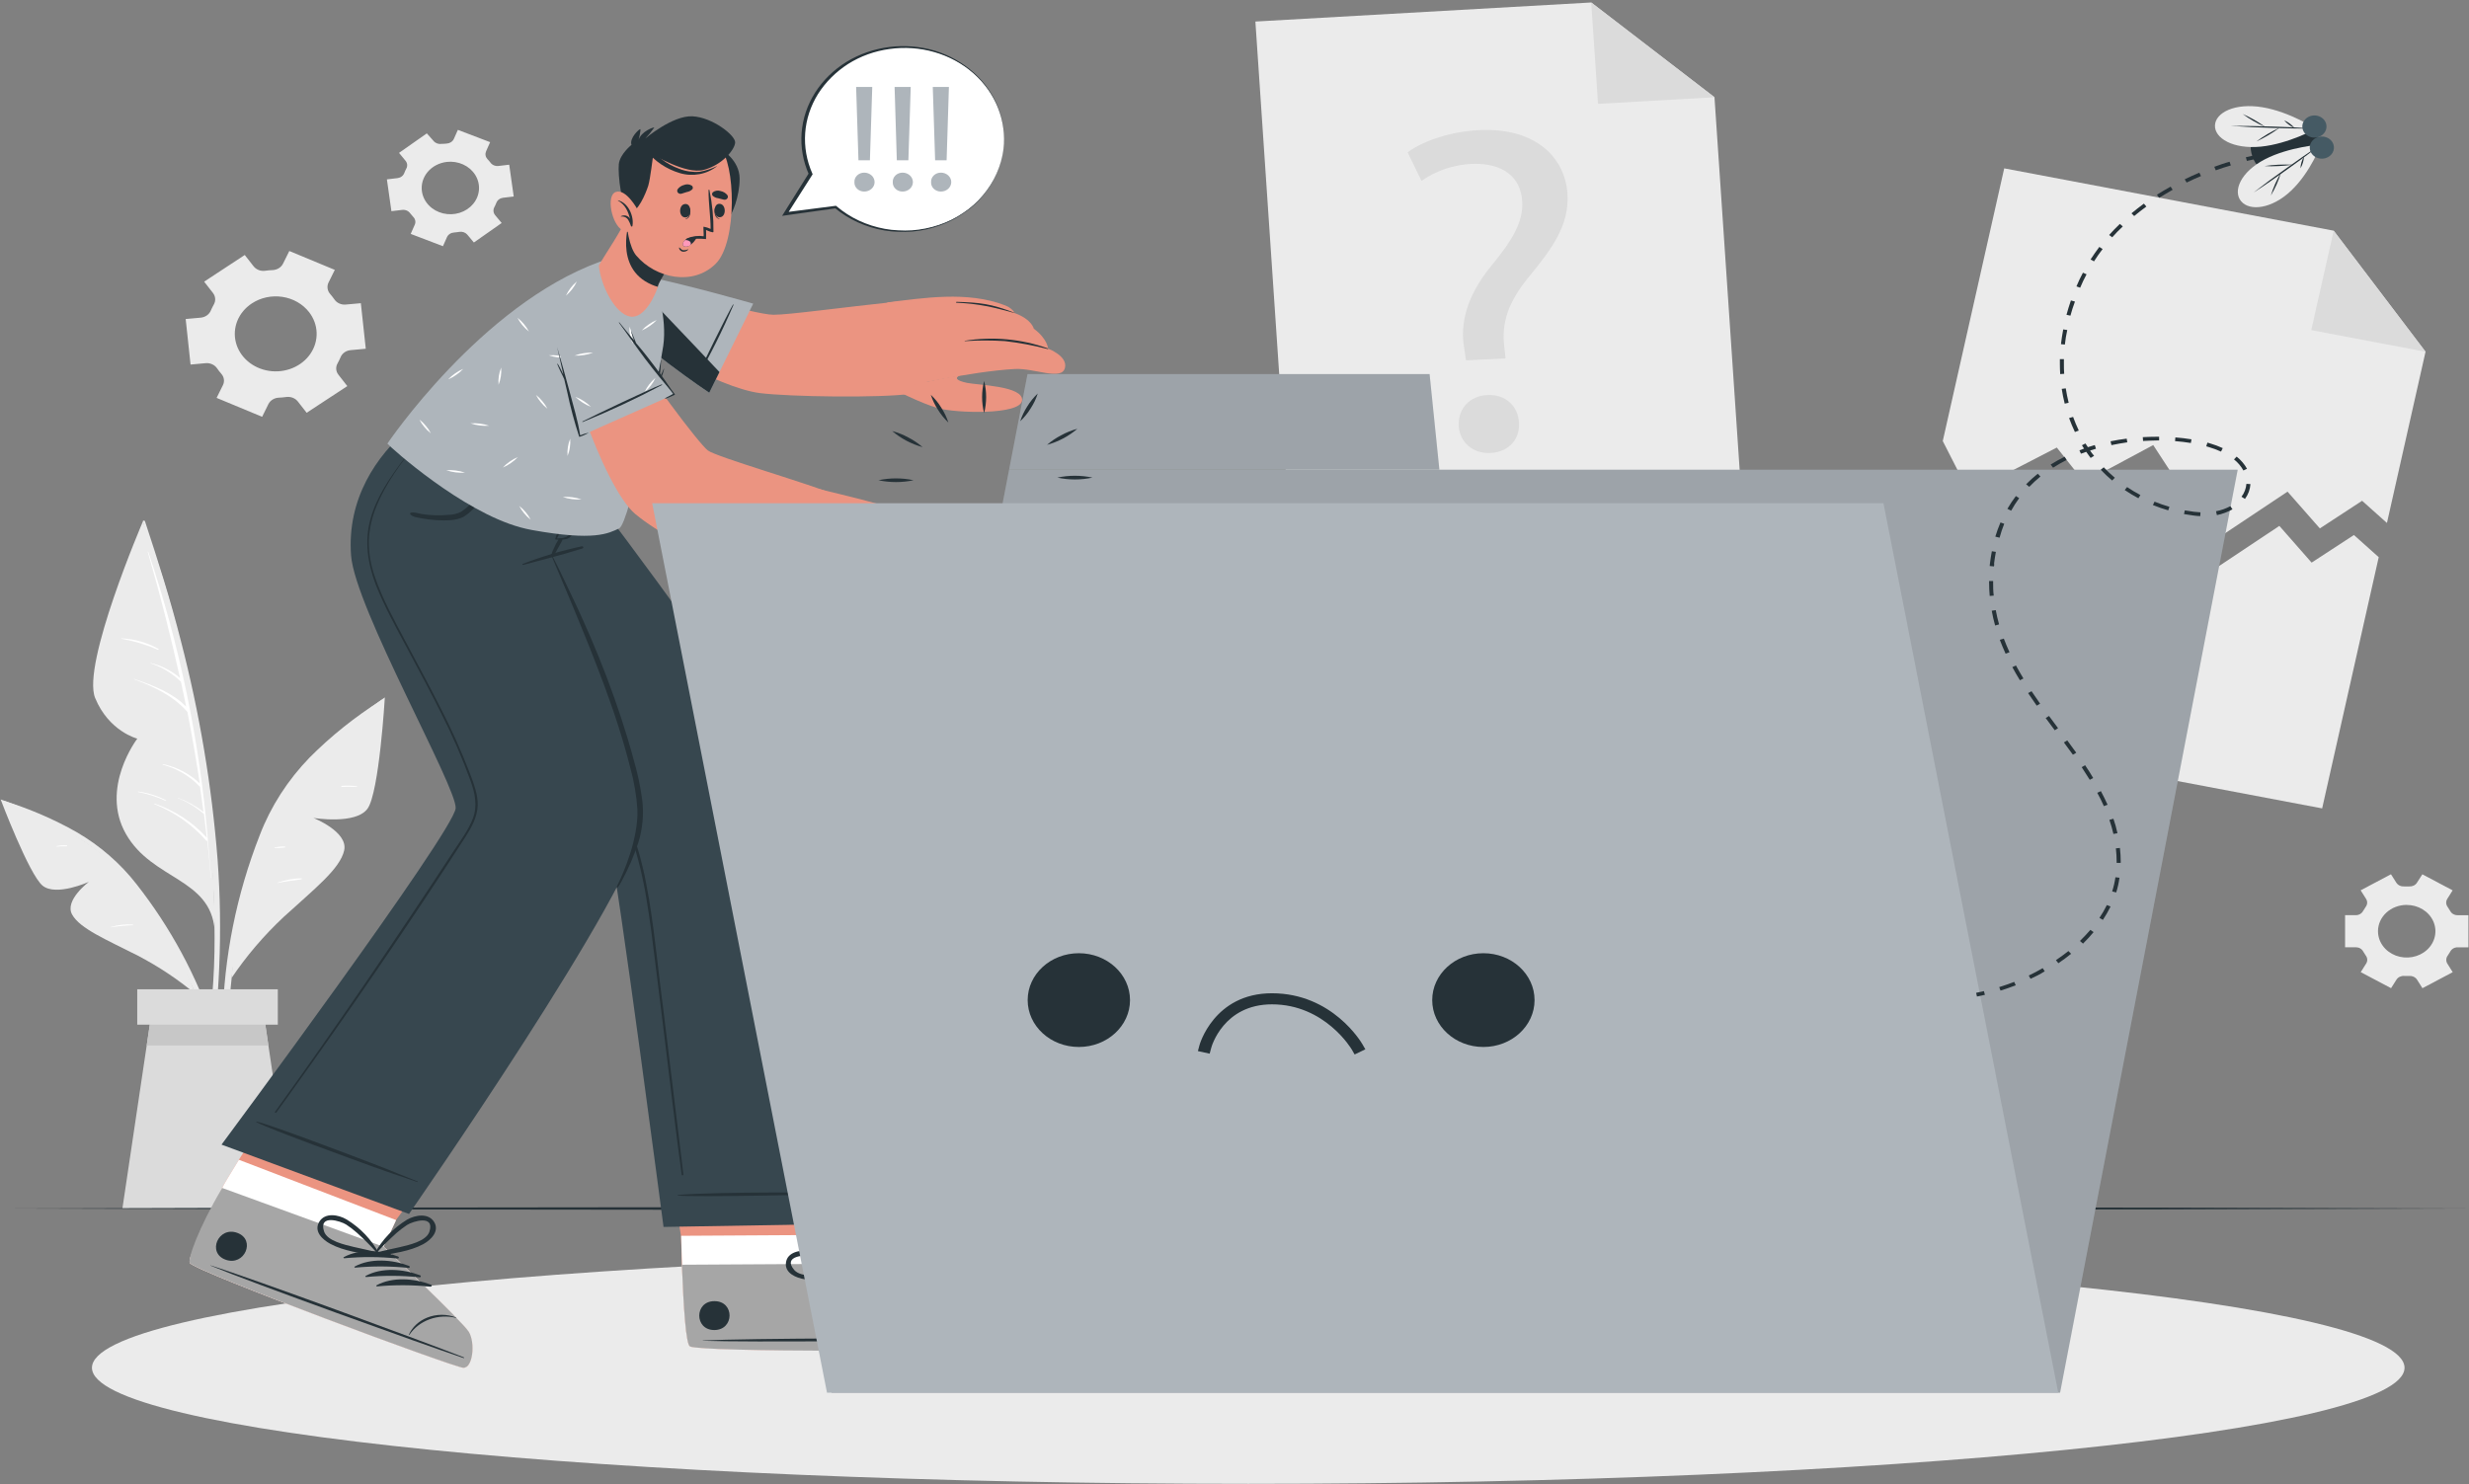 <svg width="449" height="270" viewBox="0 0 449 270" fill="none" xmlns="http://www.w3.org/2000/svg">
<rect x="0" y="0" width="449" height="270" fill="#808080" stroke="none"/>
<path d="M441.096 63.982L434.078 95.129L429.561 91.09L421.876 96.117L416.002 89.43L402.831 98.207L391.574 80.956L379.02 87.697L374.04 81.407L358.098 89.639L353.302 80.224L364.478 30.623L424.391 41.96L441.096 63.982Z" fill="#EBEBEB"/>
<path d="M424.391 41.96L441.097 63.982L420.314 60.05L424.391 41.96Z" fill="#DBDBDB"/>
<path d="M432.582 101.351L422.294 147.047L341.59 131.78L351.806 86.453L356.602 95.861L372.552 87.629L377.524 93.919L390.086 87.186L401.335 104.436L414.513 95.659L420.38 102.339L428.072 97.319L432.582 101.351Z" fill="#EBEBEB"/>
<path d="M317.075 95.996L234.832 100.659L228.298 3.918L289.37 0.451L311.788 17.688L317.075 95.996Z" fill="#EBEBEB"/>
<path d="M289.37 0.451L311.788 17.688L290.609 18.89L289.37 0.451Z" fill="#DBDBDB"/>
<path d="M266.6 65.547L266.277 63.363C265.448 58.841 266.798 53.781 271.088 48.492C274.96 43.788 277.057 40.428 276.822 36.611C276.558 32.31 273.442 29.595 267.641 29.811C264.326 29.968 261.142 31.046 258.511 32.902L255.981 27.707C258.914 25.523 264.048 23.91 268.924 23.675C279.506 23.137 284.654 28.876 285.058 35.281C285.41 41.013 282.168 45.32 278.047 50.353C274.263 54.943 273.024 58.727 273.559 63.007L273.786 65.198L266.6 65.547ZM265.294 77.449C265.104 74.331 267.267 72.019 270.486 71.858C273.706 71.696 276.052 73.766 276.243 76.891C276.419 79.841 274.446 82.22 271.044 82.394C267.795 82.562 265.448 80.399 265.265 77.449H265.294Z" fill="#DBDBDB"/>
<path d="M60.885 49.09L52.613 45.656L51.462 47.975C51.292 48.306 51.027 48.589 50.695 48.792C50.363 48.996 49.976 49.113 49.577 49.13C49.123 49.144 48.669 49.185 48.221 49.252C47.827 49.305 47.424 49.26 47.056 49.12C46.688 48.98 46.368 48.752 46.131 48.459L44.51 46.382L37.125 51.234L38.746 53.31C38.971 53.61 39.104 53.96 39.13 54.323C39.156 54.687 39.074 55.049 38.893 55.373C38.684 55.743 38.495 56.122 38.328 56.509C38.183 56.85 37.939 57.149 37.622 57.373C37.306 57.596 36.928 57.737 36.531 57.779L33.767 58.028L34.654 66.314L37.433 66.058C37.832 66.029 38.232 66.1 38.59 66.263C38.947 66.427 39.25 66.676 39.465 66.986C39.582 67.16 39.707 67.328 39.839 67.496C39.971 67.664 40.103 67.826 40.242 67.987C40.495 68.269 40.658 68.61 40.712 68.972C40.767 69.334 40.71 69.702 40.55 70.036L39.391 72.375L47.671 75.816L48.822 73.484C48.993 73.153 49.26 72.871 49.594 72.668C49.927 72.466 50.314 72.35 50.714 72.335C51.163 72.318 51.611 72.277 52.056 72.214C52.45 72.16 52.853 72.206 53.221 72.345C53.589 72.485 53.909 72.713 54.146 73.007L55.767 75.083L63.159 70.231L61.538 68.155C61.306 67.858 61.169 67.507 61.143 67.142C61.117 66.778 61.203 66.414 61.391 66.092C61.596 65.724 61.779 65.347 61.941 64.963C62.082 64.619 62.325 64.318 62.642 64.094C62.96 63.869 63.339 63.73 63.738 63.693L66.517 63.437L65.623 55.152L62.843 55.4C62.447 55.432 62.049 55.363 61.693 55.2C61.337 55.038 61.037 54.789 60.827 54.48C60.702 54.305 60.577 54.137 60.445 53.969C60.313 53.801 60.181 53.633 60.042 53.478C59.791 53.193 59.629 52.85 59.575 52.486C59.52 52.123 59.575 51.752 59.734 51.415L60.885 49.09ZM56.192 56.758C57.05 57.854 57.533 59.159 57.581 60.508C57.629 61.856 57.24 63.187 56.462 64.333C55.685 65.479 54.554 66.387 53.213 66.944C51.872 67.501 50.381 67.68 48.928 67.46C47.475 67.24 46.127 66.63 45.052 65.708C43.978 64.786 43.226 63.592 42.892 62.278C42.558 60.964 42.657 59.589 43.176 58.326C43.695 57.064 44.611 55.971 45.808 55.185C47.413 54.132 49.408 53.706 51.355 54.001C53.303 54.296 55.042 55.288 56.192 56.758V56.758Z" fill="#EBEBEB"/>
<path d="M434.812 159.029L429.297 161.946L430.272 163.491C430.418 163.713 430.49 163.969 430.481 164.227C430.472 164.486 430.382 164.737 430.221 164.95C430.052 165.192 429.891 165.44 429.744 165.702C429.624 165.934 429.433 166.129 429.196 166.265C428.958 166.401 428.682 166.471 428.402 166.468H426.466V172.308H428.417C428.697 172.305 428.972 172.375 429.21 172.511C429.448 172.647 429.639 172.842 429.759 173.074C429.906 173.336 430.067 173.585 430.236 173.827C430.397 174.039 430.487 174.29 430.496 174.549C430.505 174.808 430.433 175.063 430.287 175.285L429.312 176.831L434.826 179.747L435.809 178.195C435.951 177.975 436.158 177.795 436.405 177.676C436.653 177.558 436.931 177.504 437.21 177.523H438.148C438.427 177.505 438.705 177.559 438.952 177.677C439.199 177.796 439.406 177.975 439.549 178.195L440.532 179.754L446.039 176.837L445.064 175.285C444.925 175.062 444.857 174.808 444.867 174.552C444.878 174.295 444.966 174.046 445.122 173.833C445.291 173.592 445.452 173.336 445.599 173.081C445.719 172.849 445.91 172.654 446.148 172.518C446.386 172.382 446.661 172.312 446.941 172.315H448.892V166.475H446.926C446.646 166.478 446.371 166.408 446.133 166.272C445.895 166.136 445.705 165.941 445.584 165.709C445.438 165.454 445.276 165.198 445.108 164.956C444.951 164.743 444.863 164.495 444.853 164.238C444.842 163.982 444.91 163.728 445.049 163.505L446.024 161.953L440.517 159.036L439.534 160.568C439.392 160.788 439.186 160.968 438.938 161.087C438.691 161.205 438.412 161.258 438.134 161.24H437.664H437.195C436.916 161.257 436.636 161.204 436.388 161.085C436.14 160.967 435.932 160.788 435.787 160.568L434.812 159.029ZM437.664 164.607C438.698 164.606 439.708 164.885 440.568 165.41C441.428 165.936 442.098 166.683 442.494 167.557C442.89 168.432 442.994 169.395 442.793 170.323C442.592 171.252 442.094 172.105 441.364 172.775C440.633 173.444 439.702 173.9 438.688 174.085C437.675 174.269 436.624 174.174 435.67 173.811C434.716 173.448 433.9 172.833 433.327 172.046C432.754 171.258 432.449 170.332 432.45 169.385C432.449 168.757 432.584 168.135 432.845 167.554C433.107 166.974 433.491 166.446 433.975 166.002C434.459 165.558 435.034 165.205 435.667 164.965C436.3 164.724 436.979 164.6 437.664 164.6V164.607Z" fill="#EBEBEB"/>
<path d="M77.62 24.26L72.567 27.808L73.733 29.226C73.907 29.428 74.014 29.671 74.041 29.927C74.069 30.184 74.015 30.442 73.887 30.671C73.747 30.932 73.624 31.201 73.52 31.477C73.43 31.72 73.268 31.934 73.051 32.097C72.835 32.26 72.573 32.364 72.296 32.398L70.36 32.626L71.181 38.412L73.117 38.184C73.399 38.148 73.686 38.185 73.946 38.292C74.205 38.399 74.426 38.571 74.584 38.788C74.76 39.022 74.951 39.246 75.156 39.46C75.345 39.651 75.47 39.887 75.517 40.141C75.564 40.394 75.53 40.655 75.42 40.892L74.686 42.545L80.553 44.783L81.287 43.13C81.396 42.892 81.575 42.688 81.805 42.539C82.034 42.391 82.304 42.304 82.585 42.289L83.054 42.242L83.516 42.175C83.787 42.128 84.067 42.151 84.326 42.239C84.585 42.328 84.812 42.48 84.983 42.679L86.178 44.111L91.231 40.562L90.05 39.145C89.879 38.94 89.775 38.695 89.747 38.439C89.72 38.182 89.772 37.924 89.896 37.693C90.035 37.433 90.157 37.166 90.263 36.893C90.353 36.651 90.515 36.436 90.732 36.273C90.948 36.111 91.21 36.007 91.487 35.973L93.423 35.744L92.602 29.958L90.666 30.187C90.385 30.224 90.098 30.187 89.839 30.081C89.579 29.975 89.358 29.805 89.199 29.589C89.016 29.347 88.825 29.118 88.62 28.917C88.449 28.722 88.338 28.489 88.3 28.242C88.261 27.995 88.296 27.743 88.4 27.512L89.133 25.859L83.266 23.621L82.533 25.274C82.423 25.511 82.243 25.714 82.014 25.863C81.785 26.011 81.515 26.098 81.235 26.114L80.766 26.155L80.333 26.168C80.062 26.215 79.782 26.193 79.523 26.104C79.264 26.015 79.037 25.863 78.867 25.664L77.62 24.26ZM81.235 29.454C82.257 29.334 83.294 29.494 84.217 29.913C85.14 30.332 85.906 30.993 86.419 31.811C86.933 32.629 87.171 33.568 87.103 34.51C87.034 35.452 86.663 36.354 86.036 37.102C85.409 37.851 84.554 38.413 83.579 38.717C82.604 39.02 81.553 39.053 80.557 38.81C79.562 38.567 78.668 38.059 77.987 37.351C77.306 36.643 76.87 35.766 76.733 34.83C76.641 34.206 76.685 33.572 76.862 32.963C77.039 32.354 77.345 31.784 77.764 31.284C78.182 30.785 78.704 30.366 79.3 30.052C79.896 29.738 80.553 29.535 81.235 29.454Z" fill="#EBEBEB"/>
<path d="M39.868 175.876C40.143 169.38 40.045 162.875 39.574 156.388C38.525 142.993 36.296 129.698 32.908 116.633C31.046 109.281 28.758 102.05 26.367 94.826C26.294 94.605 25.912 94.665 25.978 94.894C33.363 120.362 39.42 146.638 39.002 173.114C38.885 180.506 37.946 187.798 37.184 195.163C37.184 195.358 37.514 195.438 37.565 195.237C39.083 188.913 39.582 182.314 39.868 175.876Z" fill="#EBEBEB"/>
<path d="M25.979 94.874C25.979 94.874 14.803 120.88 17.303 126.968C19.804 133.057 24.967 134.36 24.967 134.36C24.967 134.36 18.125 143.311 22.906 151.705C27.687 160.098 38.306 159.701 39.039 169.217C39.017 169.264 39.604 129.475 25.979 94.874Z" fill="#EBEBEB"/>
<path d="M37.8 152.834C37.818 152.79 37.818 152.742 37.8 152.699C36.333 134.944 32.697 117.396 26.961 100.384C26.961 100.337 26.851 100.35 26.866 100.384C29.081 108 31.036 115.647 32.733 123.326C31.23 122.022 29.395 121.084 27.394 120.598C27.394 120.598 27.335 120.638 27.394 120.651C29.496 121.357 31.385 122.509 32.908 124.011C33.231 125.523 33.554 127.029 33.855 128.541C31.354 125.98 27.892 124.71 24.424 123.501C24.416 123.504 24.409 123.509 24.405 123.516C24.4 123.522 24.398 123.53 24.398 123.538C24.398 123.546 24.4 123.553 24.405 123.56C24.409 123.566 24.416 123.572 24.424 123.575C28.039 124.919 31.633 126.652 34.082 129.508C34.932 133.823 35.681 138.153 36.326 142.498C34.52 140.765 32.205 139.549 29.66 138.997C29.579 138.997 29.535 139.084 29.616 139.105C32.23 139.81 34.564 141.197 36.333 143.096H36.377C36.597 144.619 36.807 146.149 37.008 147.686C35.611 146.603 34.034 145.732 32.337 145.106C32.292 145.106 32.263 145.153 32.337 145.166C34.069 145.854 35.655 146.816 37.023 148.009C37.023 148.009 37.059 148.009 37.081 148.009C37.264 149.467 37.448 150.925 37.609 152.383C35.091 149.594 31.823 147.454 28.127 146.174C28.112 146.174 28.097 146.18 28.086 146.19C28.075 146.2 28.069 146.214 28.069 146.228C28.069 146.242 28.075 146.256 28.086 146.266C28.097 146.276 28.112 146.282 28.127 146.282C31.777 147.756 34.982 150.017 37.47 152.874C37.497 152.905 37.534 152.928 37.576 152.94C37.618 152.952 37.663 152.953 37.705 152.941C37.947 155.179 38.166 157.417 38.343 159.661C38.343 159.695 38.401 159.695 38.401 159.661C38.211 157.408 38.01 155.132 37.8 152.834Z" fill="white"/>
<path d="M28.817 118.037C26.793 116.883 24.48 116.221 22.099 116.115C22.087 116.115 22.076 116.119 22.068 116.127C22.06 116.135 22.055 116.145 22.055 116.156C22.055 116.166 22.06 116.176 22.068 116.184C22.076 116.192 22.087 116.196 22.099 116.196C24.401 116.596 26.635 117.274 28.743 118.212C28.831 118.232 28.897 118.091 28.817 118.037Z" fill="white"/>
<path d="M30.173 145.569C28.618 144.751 26.905 144.215 25.128 143.99C25.069 143.99 25.062 144.064 25.128 144.077C26.863 144.396 28.541 144.934 30.114 145.676C30.18 145.71 30.239 145.603 30.173 145.569Z" fill="white"/>
<path d="M69.26 127.418C64.532 130.413 60.19 133.889 56.316 137.781C52.322 141.901 49.241 146.694 47.245 151.893C42.997 162.724 40.713 174.12 40.484 185.627C40.341 192 41.008 198.366 42.471 204.598C42.483 204.643 42.513 204.682 42.556 204.708C42.599 204.733 42.65 204.742 42.7 204.734C42.75 204.725 42.795 204.699 42.824 204.661C42.854 204.623 42.867 204.577 42.86 204.53C41.039 193.534 41.109 182.344 43.065 171.367C44.986 160.615 48 148.909 55.466 140.166C59.528 135.402 64.596 131.659 69.604 127.788C69.868 127.573 69.531 127.244 69.26 127.418Z" fill="#EBEBEB"/>
<path d="M42.127 177.872C44.818 173.883 47.98 170.178 51.557 166.824C57.153 161.697 61.861 158.055 62.594 154.668C63.327 151.281 56.991 148.781 56.991 148.781C56.991 148.781 64.728 150.058 66.847 147.081C68.966 144.104 69.986 126.861 69.986 126.861C69.986 126.861 55.906 136.074 49.343 148.99C42.779 161.905 42.127 177.872 42.127 177.872Z" fill="#EBEBEB"/>
<path d="M64.933 143.036C64.006 142.909 63.066 142.88 62.132 142.948C62.022 142.948 62.029 143.123 62.132 143.13C63.056 143.13 63.987 143.09 64.911 143.13C64.921 143.128 64.931 143.123 64.939 143.115C64.946 143.108 64.951 143.099 64.954 143.089C64.956 143.08 64.955 143.069 64.951 143.06C64.948 143.05 64.941 143.042 64.933 143.036V143.036Z" fill="white"/>
<path d="M54.82 159.762C53.334 159.789 51.864 160.058 50.479 160.555C50.479 160.555 50.479 160.622 50.479 160.615C51.946 160.299 53.361 160.172 54.813 159.943C54.832 159.936 54.848 159.923 54.86 159.908C54.871 159.892 54.878 159.874 54.879 159.855C54.88 159.836 54.874 159.817 54.864 159.8C54.854 159.784 54.839 159.771 54.82 159.762V159.762Z" fill="white"/>
<path d="M51.784 153.982C51.167 153.978 50.55 154.028 49.944 154.131C49.932 154.134 49.923 154.141 49.916 154.15C49.909 154.159 49.905 154.17 49.905 154.181C49.905 154.192 49.909 154.203 49.916 154.212C49.923 154.221 49.932 154.228 49.944 154.232C50.558 154.264 51.175 154.239 51.784 154.158C51.809 154.158 51.834 154.148 51.852 154.132C51.87 154.115 51.88 154.093 51.88 154.07C51.88 154.047 51.87 154.025 51.852 154.008C51.834 153.992 51.809 153.982 51.784 153.982V153.982Z" fill="white"/>
<path d="M0.847 145.71C5.43 147.134 9.821 149.03 13.937 151.362C18.207 153.848 21.911 157.071 24.842 160.85C31.008 168.716 35.73 177.453 38.819 186.716C40.542 191.844 41.605 197.14 41.987 202.494C41.979 202.529 41.958 202.56 41.928 202.582C41.898 202.605 41.861 202.617 41.822 202.617C41.783 202.617 41.746 202.605 41.716 202.582C41.686 202.56 41.665 202.529 41.657 202.494C40.363 193.21 37.487 184.169 33.136 175.702C28.86 167.402 23.47 158.572 15.228 153.075C10.74 150.085 5.694 148.123 0.664 146.053C0.4 145.972 0.583 145.63 0.847 145.71Z" fill="#EBEBEB"/>
<path d="M35.534 180.795C32.348 178.139 28.853 175.811 25.113 173.854C19.29 170.89 14.56 168.941 13.116 166.354C11.671 163.767 16.166 160.407 16.166 160.407C16.166 160.407 10.226 163.095 7.762 161.113C5.298 159.13 0.121 145.421 0.121 145.421C0.121 145.421 13.842 149.89 22.4 158.955C30.958 168.021 35.534 180.795 35.534 180.795Z" fill="#EBEBEB"/>
<path d="M24.145 168.175C22.796 168.089 21.442 168.242 20.156 168.625C20.156 168.625 20.156 168.686 20.156 168.679C21.468 168.473 22.793 168.347 24.123 168.303C24.218 168.303 24.24 168.182 24.145 168.175Z" fill="white"/>
<path d="M12.177 153.794C11.562 153.748 10.943 153.78 10.337 153.889C10.271 153.889 10.293 153.996 10.337 153.99C10.945 153.929 11.539 153.949 12.141 153.936C12.159 153.937 12.178 153.931 12.193 153.921C12.207 153.911 12.218 153.896 12.222 153.879C12.227 153.862 12.225 153.845 12.216 153.829C12.208 153.814 12.194 153.802 12.177 153.794V153.794Z" fill="white"/>
<path d="M53.229 219.825H22.26L26.675 190.183L27.804 182.583H47.685L48.814 190.183L53.229 219.825Z" fill="#DBDBDB"/>
<path d="M48.815 190.183H26.675L27.805 182.583H47.685L48.815 190.183Z" fill="#C7C7C7"/>
<path d="M50.523 179.949H24.959V186.387H50.523V179.949Z" fill="#DBDBDB"/>
<path d="M2.571 219.825L58.312 219.664L114.052 219.603L225.533 219.489L337.015 219.603L392.755 219.664L448.496 219.825L392.755 219.993L337.015 220.047L225.533 220.161L114.052 220.047L58.312 219.986L2.571 219.825Z" fill="#263238"/>
<path d="M227 269.909C343.132 269.909 437.276 260.456 437.276 248.795C437.276 237.134 343.132 227.681 227 227.681C110.868 227.681 16.724 237.134 16.724 248.795C16.724 260.456 110.868 269.909 227 269.909Z" fill="#EBEBEB"/>
<path d="M178.05 245.3C176.342 245.831 127.348 245.972 125.47 244.911C124.737 244.507 124.319 237.969 124.004 230.053C123.938 228.346 123.886 226.578 123.842 224.791L119.934 200.841L152.692 200.646L155.779 224.603L155.654 229.871C155.654 229.871 174.442 237.498 176.364 238.883C178.285 240.267 179.759 244.77 178.05 245.3Z" fill="#EB9481"/>
<path d="M178.05 245.3C176.342 245.831 127.348 245.972 125.47 244.911C124.605 244.413 124.136 234.864 123.872 224.791L155.742 224.603L155.618 229.871C155.618 229.871 174.406 237.498 176.327 238.883C178.248 240.267 179.759 244.769 178.05 245.3Z" fill="white"/>
<path d="M178.05 245.3C176.341 245.831 127.347 245.972 125.47 244.911C124.737 244.508 124.319 237.969 124.003 230.053L155.588 229.871C155.588 229.871 174.376 237.499 176.297 238.883C178.219 240.267 179.759 244.77 178.05 245.3Z" fill="#A6A6A6"/>
<path d="M177.339 243.506C169.125 243.345 135.979 243.419 127.846 243.836C127.78 243.836 127.78 243.876 127.846 243.883C135.986 244.198 169.133 243.883 177.339 243.627C177.515 243.621 177.515 243.506 177.339 243.506Z" fill="#263238"/>
<path d="M173.166 237.277C172.253 237.258 171.345 237.413 170.501 237.732C169.656 238.052 168.893 238.528 168.26 239.131C167.106 240.208 166.454 241.654 166.441 243.163C166.441 243.21 166.529 243.21 166.537 243.163C166.809 241.677 167.599 240.311 168.789 239.269C169.978 238.227 171.504 237.566 173.137 237.384C173.152 237.388 173.169 237.386 173.183 237.378C173.196 237.37 173.206 237.358 173.21 237.344C173.214 237.33 173.212 237.315 173.203 237.302C173.195 237.289 173.182 237.28 173.166 237.277V237.277Z" fill="#263238"/>
<path d="M158.8 230.611C155.515 230.577 151.709 231.652 149.67 234.125C149.597 234.219 149.744 234.32 149.839 234.273C152.709 232.885 155.733 231.781 158.859 230.98C158.907 230.968 158.949 230.94 158.976 230.902C159.004 230.863 159.015 230.817 159.008 230.772C159.001 230.726 158.976 230.685 158.937 230.655C158.899 230.625 158.85 230.61 158.8 230.611V230.611Z" fill="#263238"/>
<path d="M161.352 231.504C158.059 231.504 154.253 232.552 152.222 235.019C152.141 235.12 152.288 235.22 152.391 235.173C155.257 233.78 158.279 232.674 161.403 231.874C161.451 231.862 161.492 231.834 161.52 231.797C161.547 231.759 161.559 231.713 161.553 231.669C161.546 231.624 161.523 231.582 161.486 231.552C161.449 231.522 161.401 231.505 161.352 231.504V231.504Z" fill="#263238"/>
<path d="M163.89 232.405C160.604 232.405 156.798 233.446 154.76 235.919C154.686 236.013 154.833 236.114 154.928 236.067C157.799 234.679 160.822 233.575 163.948 232.774C163.997 232.762 164.038 232.734 164.066 232.696C164.093 232.658 164.104 232.611 164.097 232.566C164.09 232.52 164.065 232.479 164.027 232.449C163.988 232.42 163.94 232.404 163.89 232.405Z" fill="#263238"/>
<path d="M166.434 233.305C163.141 233.272 159.335 234.347 157.304 236.82C157.223 236.914 157.377 237.015 157.473 236.968C160.342 235.578 163.366 234.474 166.493 233.675C166.541 233.663 166.583 233.635 166.61 233.596C166.638 233.558 166.649 233.512 166.642 233.466C166.634 233.421 166.609 233.379 166.571 233.35C166.533 233.32 166.484 233.304 166.434 233.305V233.305Z" fill="#263238"/>
<path d="M129.914 236.679C126.247 236.679 126.247 241.954 129.914 241.934C133.581 241.914 133.61 236.659 129.914 236.679Z" fill="#263238"/>
<path d="M162.327 222.56C160.663 221.297 158.565 222.56 157.546 223.857C155.849 226.149 154.838 228.809 154.613 231.572C154.613 231.632 154.664 231.659 154.715 231.659C154.728 231.716 154.756 231.769 154.796 231.814C154.836 231.859 154.888 231.895 154.946 231.918C155.004 231.941 155.068 231.951 155.131 231.946C155.194 231.942 155.255 231.924 155.309 231.894C157.641 230.409 160.34 229.078 162.107 226.975C163.112 225.752 163.933 223.736 162.327 222.56ZM158.323 228.971C157.194 229.73 156.028 230.436 154.928 231.236C155.515 229.73 156.021 228.212 156.769 226.76C157.114 226.064 157.511 225.391 157.957 224.744C158.69 223.743 161.887 221.216 162.225 224.489C162.415 226.283 159.665 228.07 158.323 228.971Z" fill="#263238"/>
<path d="M146.429 232.714C149.289 233.104 152.244 232.351 155.053 231.941C155.114 231.926 155.17 231.899 155.218 231.861C155.265 231.823 155.302 231.775 155.325 231.721C155.349 231.668 155.358 231.61 155.353 231.552C155.348 231.495 155.328 231.439 155.295 231.39C155.306 231.382 155.314 231.373 155.32 231.362C155.326 231.351 155.329 231.338 155.329 231.326C155.329 231.314 155.326 231.302 155.32 231.291C155.314 231.279 155.306 231.27 155.295 231.262C153.038 229.418 150.292 228.15 147.331 227.586C145.6 227.284 143.151 227.721 142.931 229.69C142.667 231.544 144.757 232.472 146.429 232.714ZM144.434 231.007C142.234 228.426 146.436 228.205 147.698 228.473C148.516 228.661 149.32 228.899 150.103 229.186C151.707 229.795 153.276 230.479 154.804 231.235C153.41 231.363 152.039 231.592 150.653 231.766C148.996 231.968 145.666 232.425 144.434 231.007V231.007Z" fill="#263238"/>
<path d="M71.768 90.142C71.768 90.142 109.806 149.44 110.825 153.606C112.387 160.003 120.667 223.178 120.667 223.178L160.267 222.506C160.267 222.506 153.447 166.804 146.986 148.452C142.337 135.234 108.765 91.392 108.765 91.392L71.768 90.142Z" fill="#37474F"/>
<path d="M156.666 216.969C150.982 216.929 130.838 216.72 123.27 217.365C123.211 217.365 123.218 217.459 123.27 217.466C125.873 217.809 150.975 217.278 156.658 217.11C156.67 217.114 156.683 217.115 156.696 217.114C156.708 217.112 156.72 217.108 156.731 217.102C156.741 217.095 156.75 217.087 156.756 217.077C156.762 217.067 156.766 217.056 156.766 217.044C156.767 217.032 156.765 217.021 156.76 217.01C156.754 217 156.747 216.99 156.737 216.983C156.727 216.976 156.715 216.971 156.703 216.968C156.691 216.966 156.678 216.966 156.666 216.969V216.969Z" fill="#263238"/>
<path d="M78.258 95.586C80.751 99.167 83.391 102.675 85.929 106.23C88.466 109.785 91.018 113.34 93.533 116.888C98.549 124.056 103.438 131.271 108.2 138.533C110.524 141.899 112.512 145.451 114.14 149.144C115.626 152.838 116.743 156.648 117.477 160.528C118.254 164.419 118.767 168.35 119.244 172.281C119.733 176.461 120.244 180.643 120.777 184.827C121.818 193.388 122.862 201.95 123.908 210.511C124.033 211.559 124.157 212.608 124.275 213.663C124.275 213.817 123.989 213.844 123.967 213.663C122.801 205.162 121.833 196.627 120.777 188.127C120.249 183.884 119.723 179.644 119.2 175.406C118.709 171.461 118.239 167.51 117.572 163.592C116.96 159.725 116.028 155.906 114.785 152.168C113.416 148.298 111.581 144.579 109.315 141.08C104.731 133.829 99.877 126.706 95.022 119.576C90.167 112.446 85.181 105.256 80.062 98.213C79.431 97.346 78.793 96.479 78.133 95.626C78.082 95.579 78.214 95.518 78.258 95.586Z" fill="#263238"/>
<path d="M84.235 248.795C82.431 248.694 35.835 231.397 34.544 229.757C34.487 229.661 34.461 229.551 34.471 229.441C34.471 227.97 37.705 222.835 40.403 216.089C40.572 215.658 41.775 213.656 43.439 210.961C48.067 203.576 56.133 190.855 56.133 190.855L86.589 201.943L72.01 221.935L69.744 226.773C69.744 226.773 84.037 240.314 85.239 242.229C86.442 244.145 86.031 248.889 84.235 248.795Z" fill="#EB9481"/>
<path d="M84.235 248.795C82.431 248.694 35.835 231.397 34.544 229.757C34.487 229.661 34.461 229.551 34.471 229.441C34.471 227.97 37.705 222.835 40.403 216.089C40.572 215.658 41.775 213.656 43.439 210.961L72.039 221.935L69.773 226.773C69.773 226.773 84.066 240.314 85.269 242.229C86.471 244.145 86.031 248.889 84.235 248.795Z" fill="white"/>
<path d="M84.235 248.795C82.431 248.694 35.835 231.397 34.544 229.757C34.046 229.132 36.128 223.306 40.411 216.089L69.744 226.78C69.744 226.78 84.037 240.308 85.247 242.236C86.457 244.165 86.032 248.889 84.235 248.795Z" fill="#A6A6A6"/>
<path d="M84.308 246.886C76.762 243.916 46.006 232.586 38.299 230.18C38.233 230.18 38.218 230.18 38.299 230.221C45.713 233.312 76.564 244.413 84.279 247.021C84.425 247.054 84.469 246.947 84.308 246.886Z" fill="#263238"/>
<path d="M82.988 239.676C82.151 239.339 81.248 239.165 80.334 239.165C79.42 239.165 78.516 239.339 77.679 239.676C76.174 240.279 74.982 241.391 74.35 242.78C74.35 242.821 74.416 242.854 74.438 242.814C75.302 241.526 76.599 240.529 78.134 239.973C79.669 239.416 81.359 239.331 82.952 239.73C82.964 239.726 82.975 239.719 82.981 239.709C82.988 239.699 82.991 239.687 82.988 239.676V239.676Z" fill="#263238"/>
<path d="M72.406 228.561C69.377 227.398 65.403 227.089 62.506 228.682C62.396 228.742 62.506 228.883 62.601 228.877C65.83 228.576 69.085 228.592 72.311 228.924C72.36 228.929 72.41 228.917 72.451 228.891C72.492 228.864 72.521 228.825 72.532 228.781C72.544 228.736 72.538 228.689 72.514 228.649C72.491 228.608 72.453 228.577 72.406 228.561Z" fill="#263238"/>
<path d="M74.393 230.268C71.365 229.105 67.39 228.796 64.493 230.389C64.383 230.449 64.493 230.59 64.588 230.584C67.817 230.28 71.073 230.296 74.298 230.631C74.347 230.636 74.397 230.624 74.438 230.598C74.479 230.571 74.508 230.532 74.52 230.488C74.531 230.443 74.525 230.396 74.502 230.356C74.478 230.315 74.44 230.284 74.393 230.268Z" fill="#263238"/>
<path d="M76.388 231.975C73.352 230.812 69.377 230.503 66.488 232.096C66.371 232.156 66.488 232.297 66.576 232.29C69.805 231.987 73.06 232.003 76.285 232.338C76.336 232.345 76.388 232.335 76.431 232.31C76.474 232.284 76.505 232.245 76.518 232.199C76.531 232.154 76.525 232.105 76.501 232.064C76.476 232.022 76.436 231.99 76.388 231.975V231.975Z" fill="#263238"/>
<path d="M78.375 233.681C75.339 232.519 71.372 232.21 68.475 233.796C68.358 233.863 68.475 234.004 68.563 233.997C71.792 233.694 75.047 233.709 78.272 234.044C78.323 234.052 78.375 234.042 78.418 234.017C78.461 233.991 78.492 233.951 78.505 233.906C78.518 233.86 78.512 233.812 78.488 233.77C78.464 233.729 78.424 233.697 78.375 233.681V233.681Z" fill="#263238"/>
<path d="M43.139 224.253C39.714 223.003 37.588 227.889 41.027 229.139C44.466 230.389 46.6 225.503 43.139 224.253Z" fill="#263238"/>
<path d="M78.969 222.311C77.935 220.571 75.493 221.001 74.005 221.868C71.497 223.407 69.474 225.523 68.138 228.003C68.132 228.014 68.129 228.026 68.129 228.038C68.129 228.05 68.132 228.062 68.137 228.073C68.143 228.084 68.151 228.094 68.162 228.102C68.172 228.109 68.184 228.115 68.197 228.117C68.197 228.339 68.358 228.601 68.644 228.548C71.423 227.963 74.467 227.66 76.96 226.316C78.39 225.537 79.945 223.958 78.969 222.311ZM72.626 226.874C71.269 227.19 69.905 227.445 68.563 227.808C69.673 226.583 70.851 225.41 72.091 224.294C72.701 223.761 73.35 223.267 74.034 222.815C75.097 222.143 79.116 220.9 78.089 224.052C77.525 225.792 74.247 226.498 72.626 226.874V226.874Z" fill="#263238"/>
<path d="M60.071 226.256C62.565 227.6 65.608 227.916 68.38 228.507C68.666 228.568 68.857 228.305 68.835 228.077C68.849 228.076 68.862 228.071 68.873 228.064C68.884 228.056 68.893 228.046 68.899 228.035C68.905 228.023 68.908 228.011 68.907 227.998C68.906 227.986 68.901 227.973 68.893 227.963C67.559 225.478 65.536 223.357 63.027 221.814C61.56 220.94 59.103 220.504 58.062 222.237C57.021 223.971 58.612 225.47 60.071 226.256ZM58.927 223.984C57.908 220.833 61.919 222.083 62.983 222.761C63.666 223.214 64.312 223.71 64.919 224.247C66.156 225.365 67.331 226.54 68.439 227.768C67.097 227.405 65.733 227.143 64.376 226.827C62.733 226.424 59.485 225.752 58.927 223.984Z" fill="#263238"/>
<path d="M74.379 220.819L40.286 208.206C40.286 208.206 82.555 151.254 82.864 147.014C83.142 143.264 64.574 110.591 63.848 101.069C63.056 90.787 68.454 82.838 74.394 77.898L109.557 91.6C109.557 91.6 105.846 97.037 100.023 100.068C100.023 100.068 118.056 137.834 117.029 149.446C116.003 161.058 74.379 220.819 74.379 220.819Z" fill="#37474F"/>
<path d="M75.889 214.879C70.961 212.937 72.406 213.428 67.448 211.519C65.028 210.592 49.115 204.524 46.666 204.02C46.615 204.02 46.578 204.087 46.629 204.114C48.748 205.303 64.794 211.116 67.236 212.003C72.23 213.804 70.815 213.239 75.831 214.987C75.838 214.996 75.848 215.003 75.859 215.008C75.871 215.012 75.883 215.014 75.896 215.013C75.908 215.012 75.92 215.008 75.93 215.002C75.941 214.995 75.949 214.987 75.955 214.976C75.96 214.966 75.963 214.955 75.963 214.943C75.962 214.932 75.958 214.921 75.952 214.911C75.945 214.901 75.936 214.893 75.925 214.888C75.914 214.882 75.902 214.879 75.889 214.879V214.879Z" fill="#263238"/>
<path d="M105.787 99.376C102.126 100.158 98.545 101.223 95.081 102.561C95.067 102.565 95.054 102.572 95.043 102.581C95.032 102.59 95.023 102.601 95.016 102.613C95.01 102.625 95.006 102.639 95.005 102.652C95.004 102.666 95.006 102.679 95.011 102.692C95.016 102.705 95.023 102.717 95.033 102.727C95.043 102.737 95.055 102.745 95.068 102.751C95.081 102.757 95.096 102.76 95.111 102.761C95.125 102.762 95.14 102.76 95.154 102.756C98.747 101.795 102.399 100.894 105.934 99.759C106.205 99.671 106.066 99.322 105.787 99.376Z" fill="#263238"/>
<path d="M101.6 98.072C101.259 98.629 100.957 99.206 100.698 99.799C100.445 100.249 100.288 100.74 100.236 101.244C100.236 101.345 100.383 101.365 100.449 101.304C100.817 100.901 101.114 100.448 101.329 99.96C101.63 99.429 101.938 98.905 102.224 98.361C102.422 97.964 101.828 97.709 101.6 98.072Z" fill="#263238"/>
<path d="M102.04 95.021C102.26 94.524 102.473 94.033 102.7 93.536C102.927 93.038 103.213 92.528 103.433 92.004C103.433 91.923 103.609 92.004 103.573 92.064C103.353 92.561 103.213 93.086 103.045 93.596C102.876 94.107 102.685 94.618 102.502 95.129C102.157 96.076 101.769 97.017 101.292 97.937C101.869 97.964 102.445 97.872 102.979 97.669C103.524 97.349 103.943 96.878 104.174 96.325C104.482 95.774 104.768 95.209 105.083 94.658C105.472 94.062 105.798 93.435 106.059 92.783C106.059 92.703 106.235 92.783 106.198 92.844C105.72 94.221 105.094 95.551 104.328 96.815C103.998 97.306 103.741 97.823 103.14 98.011C102.489 98.178 101.808 98.222 101.138 98.139C101.05 98.139 100.947 98.139 100.977 98.018C101.277 97.004 101.632 96.003 102.04 95.021V95.021Z" fill="#263238"/>
<path d="M100.544 101.298C101.798 103.723 102.898 106.143 104.064 108.562C105.23 110.981 106.264 113.32 107.313 115.725C109.41 120.577 111.287 125.523 112.937 130.509C113.751 132.982 114.507 135.475 115.181 137.989C115.924 140.494 116.468 143.045 116.809 145.623C117.104 148.196 116.855 150.797 116.076 153.283C115.267 155.742 114.229 158.132 112.974 160.427C112.204 161.878 111.947 161.683 112.314 160.951C113.363 158.868 116.113 152.558 115.915 147.256C115.754 144.717 115.327 142.199 114.639 139.736C113.998 137.196 113.277 134.676 112.475 132.176C110.913 127.243 109.058 122.412 107.151 117.587C106.081 114.899 104.951 112.211 103.851 109.523C102.751 106.835 101.651 104.362 100.419 101.392C100.383 101.271 100.507 101.224 100.544 101.298Z" fill="#263238"/>
<path d="M74.665 93.281C75.273 93.072 76.131 93.415 76.747 93.509C77.545 93.633 78.351 93.707 79.16 93.731C79.96 93.757 80.761 93.732 81.558 93.657C82.36 93.638 83.146 93.447 83.853 93.099C85.013 92.325 86.008 91.361 86.787 90.257C87.715 89.128 88.481 87.895 89.067 86.587C89.067 86.507 89.221 86.587 89.192 86.641C88.935 87.387 88.745 88.14 88.459 88.872C88.142 89.56 87.765 90.223 87.329 90.855C86.623 92.125 85.579 93.211 84.293 94.013C82.878 94.752 81.059 94.685 79.483 94.624C78.568 94.576 77.659 94.466 76.762 94.295C76.117 94.168 75.031 94.073 74.621 93.556C74.601 93.536 74.587 93.513 74.579 93.487C74.57 93.462 74.568 93.435 74.572 93.409C74.577 93.382 74.587 93.357 74.603 93.335C74.619 93.313 74.64 93.294 74.665 93.281V93.281Z" fill="#263238"/>
<path d="M50.018 202.232C55.62 194.455 61.12 186.615 66.518 178.712C71.915 170.809 77.239 162.846 82.49 154.822C83.744 152.907 85.188 150.999 85.995 148.875C86.875 146.57 86.376 144.332 85.584 142.075C84.089 137.955 82.341 133.917 80.348 129.979C78.383 126.007 76.264 122.103 74.181 118.185C72.098 114.267 69.92 110.396 68.314 106.311C66.848 102.406 66.254 98.361 67.398 94.316C68.542 90.27 71.006 86.695 73.58 83.328C74.254 82.441 74.951 81.561 75.633 80.64C75.684 80.573 75.794 80.64 75.743 80.721C72.905 84.229 70.14 87.945 68.476 92.064C67.625 94.095 67.149 96.241 67.068 98.415C67.054 100.621 67.428 102.815 68.175 104.913C69.554 108.999 71.732 112.863 73.763 116.707C75.794 120.55 77.965 124.529 79.967 128.487C82.032 132.47 83.868 136.55 85.467 140.71C86.149 142.558 86.934 144.494 86.875 146.476C86.824 148.647 85.694 150.602 84.521 152.43C79.388 160.393 74.13 168.262 68.776 176.084C63.423 183.907 57.916 191.729 52.342 199.47L50.23 202.393C50.12 202.514 49.93 202.373 50.018 202.232Z" fill="#263238"/>
<path d="M111.507 55.38C114.683 61.764 130.721 70.56 138.23 71.508C143.627 72.18 160.039 72.422 165.664 71.635C172.264 70.708 167.219 54.412 163.325 54.836C152.618 55.978 143.525 57.255 140.665 57.255C137.174 57.255 118.291 51.704 116.017 50.918C110.444 49.016 109.711 51.758 111.507 55.38Z" fill="#EB9481"/>
<path d="M111.61 57.08C115.629 62.53 128.983 71.441 128.983 71.441L130.838 67.677L136.976 55.232C136.976 55.232 124.707 51.704 116.633 50.091C115.683 49.893 114.717 49.767 113.744 49.715C108.589 49.459 108.141 52.376 111.61 57.08Z" fill="#AEB5BB"/>
<path d="M111.61 57.08C115.629 62.53 128.983 71.441 128.983 71.441L130.838 67.677C125.859 62.375 118.166 54.345 113.744 49.728C108.589 49.459 108.141 52.376 111.61 57.08Z" fill="#263238"/>
<path d="M126.577 68.914C127.596 66.622 132.128 57.396 133.258 55.474C133.331 55.339 133.448 55.353 133.382 55.474C131.417 60.062 129.179 64.549 126.68 68.914C126.65 68.994 126.533 68.968 126.577 68.914Z" fill="#263238"/>
<path d="M161.359 55.003C167.871 54.224 175.931 52.886 182.758 55.541C183.525 55.817 184.168 56.321 184.584 56.972C187.664 58.115 188.001 59.788 188.001 59.788C190.517 61.656 190.605 63.417 190.605 63.417C190.605 63.417 194.213 64.761 193.663 66.925C193.061 69.317 188.119 66.925 184.525 67.12C176.275 67.59 164.725 70.365 162.342 70.715L161.359 55.003Z" fill="#EB9481"/>
<path d="M175.505 62.046C177.918 61.895 180.339 61.895 182.751 62.046C185.378 62.348 187.976 62.831 190.524 63.491C190.541 63.496 190.559 63.495 190.575 63.488C190.59 63.481 190.603 63.469 190.608 63.454C190.614 63.439 190.613 63.422 190.606 63.407C190.598 63.393 190.585 63.382 190.568 63.377C185.782 61.656 180.571 61.172 175.505 61.979C175.388 61.965 175.388 62.053 175.505 62.046Z" fill="#263238"/>
<path d="M173.973 55.064C177.999 55.252 180.514 55.843 184.562 56.959V56.919C180.104 55.212 178.278 55.05 173.951 54.903C173.812 54.956 173.819 55.064 173.973 55.064Z" fill="#263238"/>
<path d="M174.625 68.262C173.576 68.712 173.833 69.216 175.835 69.64C177.837 70.063 186.16 70.191 185.867 72.852C185.574 75.513 173.833 75.177 170.555 74.236C167.277 73.295 162.342 70.715 162.342 70.715C164.666 70.359 170.122 69.008 174.625 68.262Z" fill="#EB9481"/>
<path d="M120.227 65.554C120.175 66.703 120.058 67.872 119.882 69.035C119.882 68.988 119.882 68.947 119.933 68.907C120.175 68.302 120.417 67.684 120.711 67.099C120.711 67.099 120.784 67.099 120.777 67.099C120.636 67.74 120.424 68.366 120.146 68.968C120.014 69.257 119.889 69.539 119.75 69.821C119.662 70.338 119.559 70.849 119.449 71.36C119.229 72.321 118.239 76.407 117.983 77.099C117.939 77.24 117.748 77.206 117.763 77.045C117.814 76.292 118.643 72.039 118.811 71.071C119.139 69.203 119.577 67.352 120.124 65.527C120.161 65.493 120.234 65.52 120.227 65.554Z" fill="#263238"/>
<path d="M112.6 96.11C110.642 97.03 108.12 98.462 96.753 96.412C96.02 96.278 95.33 96.116 94.612 95.921C83.956 92.992 71.145 81.507 70.448 80.694C70.448 80.694 87.381 55.541 109.036 47.632C111.713 46.657 116.142 48.539 118.57 50.884C119.442 51.724 121.342 57.9 120.616 62.899C119.89 67.899 114.551 95.189 112.6 96.11Z" fill="#AEB5BB"/>
<path d="M111.075 62.671C111.157 63.734 110.994 64.801 110.598 65.802C110.505 64.739 110.668 63.67 111.075 62.671V62.671Z" fill="white"/>
<path d="M103.69 79.8C103.737 80.329 103.717 80.861 103.631 81.386C103.561 81.915 103.42 82.434 103.213 82.932C103.163 82.401 103.182 81.866 103.272 81.339C103.347 80.813 103.487 80.297 103.69 79.8V79.8Z" fill="white"/>
<path d="M91.143 66.851C91.225 67.916 91.063 68.985 90.666 69.989C90.574 68.924 90.737 67.853 91.143 66.851V66.851Z" fill="white"/>
<path d="M115.907 78.927C115.954 79.458 115.934 79.992 115.849 80.519C115.778 81.048 115.638 81.567 115.431 82.065C115.38 81.534 115.4 80.999 115.489 80.472C115.563 79.944 115.704 79.425 115.907 78.927V78.927Z" fill="white"/>
<path d="M99.796 64.633C100.373 64.588 100.954 64.604 101.527 64.68C102.104 64.747 102.67 64.878 103.213 65.07C102.053 65.146 100.889 64.997 99.796 64.633V64.633Z" fill="white"/>
<path d="M85.555 77.005C86.715 76.93 87.879 77.079 88.972 77.442C87.812 77.527 86.645 77.378 85.555 77.005V77.005Z" fill="white"/>
<path d="M102.333 90.398C103.493 90.321 104.658 90.47 105.751 90.834C104.591 90.918 103.424 90.769 102.333 90.398V90.398Z" fill="white"/>
<path d="M81.162 85.532C82.322 85.458 83.486 85.606 84.579 85.969C83.419 86.053 82.253 85.904 81.162 85.532V85.532Z" fill="white"/>
<path d="M110.965 50.629C112.125 50.554 113.289 50.703 114.382 51.066C113.222 51.141 112.058 50.992 110.965 50.629V50.629Z" fill="white"/>
<path d="M106.821 54.916C106.451 55.324 106.027 55.69 105.56 56.005C105.106 56.327 104.614 56.602 104.093 56.825C104.462 56.419 104.88 56.053 105.34 55.736C105.799 55.413 106.296 55.138 106.821 54.916V54.916Z" fill="white"/>
<path d="M84.242 67.099C83.867 67.504 83.441 67.867 82.974 68.181C82.524 68.509 82.031 68.785 81.507 69.001C81.884 68.598 82.31 68.235 82.775 67.919C83.226 67.593 83.719 67.317 84.242 67.099V67.099Z" fill="white"/>
<path d="M112.439 72.596C112.064 73.003 111.638 73.369 111.17 73.685C110.719 74.012 110.227 74.287 109.704 74.505C110.079 74.098 110.505 73.733 110.972 73.416C111.426 73.093 111.918 72.818 112.439 72.596Z" fill="white"/>
<path d="M94.179 83.133C93.804 83.54 93.378 83.906 92.91 84.222C92.458 84.548 91.966 84.823 91.443 85.042C91.819 84.635 92.244 84.269 92.712 83.953C93.165 83.63 93.657 83.355 94.179 83.133Z" fill="white"/>
<path d="M119.435 58.202C119.059 58.609 118.634 58.974 118.166 59.291C117.711 59.613 117.22 59.888 116.699 60.111C117.074 59.704 117.5 59.338 117.968 59.022C118.419 58.696 118.912 58.421 119.435 58.202V58.202Z" fill="white"/>
<path d="M119.053 70.412C118.609 70.069 118.211 69.678 117.865 69.25C117.508 68.837 117.208 68.385 116.971 67.906C117.416 68.246 117.815 68.634 118.159 69.062C118.509 69.481 118.809 69.934 119.053 70.412V70.412Z" fill="white"/>
<path d="M78.353 78.826C77.909 78.482 77.51 78.092 77.165 77.663C76.812 77.248 76.512 76.797 76.27 76.319C76.715 76.663 77.113 77.053 77.459 77.482C77.814 77.896 78.114 78.347 78.353 78.826V78.826Z" fill="white"/>
<path d="M114.103 88.832C113.658 88.492 113.259 88.104 112.915 87.676C112.564 87.26 112.264 86.809 112.021 86.332C112.465 86.676 112.863 87.066 113.209 87.495C113.562 87.907 113.863 88.356 114.103 88.832Z" fill="white"/>
<path d="M96.188 60.306C95.744 59.964 95.346 59.576 95 59.15C94.65 58.732 94.35 58.282 94.106 57.806C94.551 58.145 94.95 58.533 95.293 58.962C95.643 59.379 95.943 59.829 96.188 60.306V60.306Z" fill="white"/>
<path d="M96.504 94.531C96.059 94.187 95.661 93.796 95.316 93.368C94.964 92.952 94.664 92.501 94.421 92.024C94.867 92.364 95.266 92.752 95.609 93.18C95.962 93.598 96.262 94.051 96.504 94.531V94.531Z" fill="white"/>
<path d="M99.546 74.344C99.107 73.998 98.711 73.608 98.366 73.181C98.008 72.769 97.707 72.317 97.471 71.837C97.913 72.181 98.309 72.571 98.652 72.999C99.008 73.413 99.309 73.864 99.546 74.344V74.344Z" fill="white"/>
<path d="M114.602 57.584C111.837 57.114 109.241 51.879 108.911 48.357C108.911 48.115 110.202 46.2 111.676 43.801C112.57 42.343 113.516 40.697 114.272 39.138C114.426 38.822 115.328 39.89 115.328 39.89L117.293 41.234L123.783 45.797C122.238 47.496 120.925 49.363 119.874 51.354C119.771 51.57 119.692 51.795 119.64 52.026C119.637 52.065 119.637 52.103 119.64 52.141C119.236 53.471 117.264 58.034 114.602 57.584Z" fill="#EB9481"/>
<path d="M119.64 52.06C119.637 52.098 119.637 52.136 119.64 52.174C119.255 52.071 118.88 51.938 118.518 51.778C111.412 48.727 114.544 40.004 114.544 40.004L117.33 41.268L123.82 45.831C122.275 47.53 120.962 49.396 119.912 51.388C119.795 51.603 119.704 51.828 119.64 52.06V52.06Z" fill="#263238"/>
<path d="M131.241 27.23C131.241 27.23 134.49 29.118 134.505 32.478C134.519 35.838 133.038 39.124 132.73 39.245C132.422 39.366 131.241 27.23 131.241 27.23Z" fill="#263238"/>
<path d="M115.123 28.977C113.172 32.505 113.275 43.627 115.709 46.489C119.244 50.642 126.049 52.074 130.163 47.968C134.145 43.989 133.735 29.501 130.897 26.8C126.768 22.808 118.012 23.756 115.123 28.977Z" fill="#EB9481"/>
<path d="M125.478 37.881C125.478 37.881 125.412 37.921 125.419 37.948C125.463 38.707 125.375 39.581 124.634 39.85C124.634 39.85 124.634 39.897 124.634 39.89C125.551 39.756 125.654 38.593 125.478 37.881Z" fill="#263238"/>
<path d="M124.722 37.108C123.388 37.041 123.344 39.487 124.583 39.547C125.822 39.608 125.837 37.162 124.722 37.108Z" fill="#263238"/>
<path d="M130.002 37.854C130.002 37.854 130.068 37.854 130.068 37.921C130.024 38.681 130.119 39.554 130.867 39.816C130.867 39.816 130.867 39.863 130.867 39.857C129.943 39.729 129.833 38.566 130.002 37.854Z" fill="#263238"/>
<path d="M130.758 37.074C132.085 37.001 132.151 39.447 130.919 39.514C129.687 39.581 129.643 37.135 130.758 37.074Z" fill="#263238"/>
<path d="M123.886 35.247C124.236 35.155 124.581 35.048 124.92 34.924C125.305 34.86 125.656 34.68 125.917 34.413C125.981 34.316 126.007 34.201 125.992 34.088C125.978 33.975 125.923 33.87 125.837 33.788C125.638 33.65 125.403 33.563 125.155 33.536C124.908 33.509 124.657 33.542 124.429 33.634C123.934 33.755 123.505 34.04 123.226 34.434C123.17 34.527 123.145 34.633 123.153 34.74C123.161 34.846 123.202 34.948 123.272 35.034C123.341 35.119 123.436 35.185 123.545 35.223C123.654 35.26 123.772 35.269 123.886 35.247V35.247Z" fill="#263238"/>
<path d="M131.667 36.329C131.31 36.256 130.958 36.166 130.611 36.06C130.224 36.013 129.866 35.85 129.592 35.596C129.521 35.503 129.487 35.39 129.495 35.277C129.503 35.163 129.552 35.056 129.636 34.971C129.825 34.823 130.054 34.724 130.299 34.685C130.544 34.646 130.796 34.668 131.029 34.749C131.531 34.845 131.975 35.108 132.276 35.489C132.338 35.579 132.371 35.684 132.37 35.79C132.369 35.897 132.334 36.001 132.27 36.09C132.205 36.179 132.114 36.249 132.007 36.292C131.9 36.334 131.782 36.347 131.667 36.329V36.329Z" fill="#263238"/>
<path d="M123.6 45.065C123.798 45.246 123.989 45.488 124.289 45.515C124.597 45.515 124.902 45.455 125.184 45.34C125.184 45.34 125.235 45.34 125.184 45.38C125.064 45.528 124.902 45.643 124.716 45.713C124.53 45.783 124.327 45.805 124.128 45.777C123.96 45.735 123.81 45.649 123.695 45.53C123.58 45.41 123.507 45.263 123.483 45.105C123.477 45.091 123.477 45.075 123.484 45.061C123.491 45.047 123.504 45.036 123.519 45.031C123.535 45.026 123.552 45.026 123.567 45.032C123.582 45.039 123.594 45.05 123.6 45.065Z" fill="#263238"/>
<path d="M128.396 41.826C128.396 41.826 128.433 42.955 128.396 43.486C127.269 43.376 126.131 43.412 125.015 43.593C124.751 43.647 124.781 43.452 125.081 43.324C125.98 42.948 126.981 42.826 127.956 42.975C128.015 42.834 127.861 41.228 127.956 41.234C128.399 41.314 128.829 41.45 129.232 41.638C129.232 39.272 128.821 36.934 128.858 34.568C128.858 34.487 128.997 34.474 129.012 34.568C129.533 37.07 129.779 39.614 129.745 42.162C129.753 42.451 128.616 41.933 128.396 41.826Z" fill="#263238"/>
<path d="M126.746 43.082C126.454 43.787 125.911 44.381 125.206 44.769C124.099 45.179 123.739 44.258 124.854 43.425C125.439 43.154 126.093 43.036 126.746 43.082Z" fill="#263238"/>
<path d="M125.595 44.561C125.478 44.648 125.346 44.718 125.206 44.769C124.187 45.145 123.783 44.399 124.605 43.647C125.162 43.687 125.8 43.875 125.595 44.561Z" fill="#FF99BA"/>
<path d="M114.565 38.486C115.907 38.862 117.447 35.166 117.887 33.782C118.269 32.532 118.709 28.56 118.775 28.285C118.841 28.009 124.641 31.799 128 30.899C131.359 29.998 133.639 27.209 133.691 25.913C133.742 24.616 129.54 21.323 125.91 21.155C122.28 20.987 117.359 25.187 117.359 25.187C117.954 24.569 118.493 23.908 118.973 23.211C118.914 23.063 116.567 23.924 116.135 25.456C116.135 25.456 116.604 23.527 116.428 23.493C116.252 23.46 114.426 25.106 114.837 26.356C114.837 26.356 112.725 28.029 112.534 29.864C112.343 31.698 112.989 38.042 114.565 38.486Z" fill="#263238"/>
<path d="M130.406 30.2C129.407 30.696 128.331 31.05 127.216 31.248C125.964 31.351 124.704 31.166 123.549 30.711C122.386 30.299 121.305 29.713 120.352 28.977C119.508 28.345 118.753 27.572 117.851 27.008C117.624 26.86 117.367 27.163 117.506 27.351C119.011 29.299 121.161 30.75 123.637 31.49C124.787 31.834 126.014 31.898 127.2 31.677C128.385 31.455 129.487 30.956 130.398 30.227C130.398 30.227 130.42 30.2 130.406 30.2Z" fill="#263238"/>
<path d="M115.966 38.156C115.966 38.156 113.883 34.286 112.006 34.911C110.129 35.535 111.273 40.891 113.201 41.873C113.438 42.013 113.702 42.108 113.98 42.151C114.257 42.196 114.541 42.188 114.815 42.129C115.089 42.07 115.347 41.961 115.574 41.808C115.8 41.656 115.991 41.463 116.135 41.241L115.966 38.156Z" fill="#EB9481"/>
<path d="M112.38 36.436C112.38 36.436 112.336 36.436 112.38 36.49C113.715 37.216 114.257 38.506 114.58 39.85C114.519 39.708 114.425 39.579 114.305 39.473C114.185 39.367 114.041 39.287 113.883 39.237C113.726 39.187 113.558 39.169 113.392 39.184C113.226 39.2 113.066 39.248 112.923 39.326C112.879 39.326 112.923 39.4 112.923 39.4C113.185 39.362 113.453 39.4 113.691 39.509C113.929 39.617 114.124 39.79 114.25 40.004C114.46 40.363 114.627 40.742 114.749 41.133C114.793 41.261 115.035 41.227 115.013 41.086C115.328 39.413 114.301 36.88 112.38 36.436Z" fill="#263238"/>
<path d="M102.216 55.44C100.75 63.054 109.755 88.704 115.526 93.496C124.114 100.619 139.99 105.303 145.747 106.828C148.255 107.5 155.192 91.325 152.655 90.257C147.221 87.992 130.34 83.153 128.734 81.944C127.128 80.734 117.448 67.919 113.136 60.541C107.364 50.608 102.942 51.59 102.216 55.44Z" fill="#EB9481"/>
<path d="M148.379 88.832C148.379 88.832 155.874 90.586 160.707 91.937C163.405 92.696 167.908 94.369 169.617 95.754C172.169 97.83 181.394 107.991 178.754 110.094C176.363 112.003 169.646 102.346 169.646 102.346C169.646 102.346 177.361 111.539 174.046 113.347C170.731 115.154 164.667 103.32 164.667 103.32C164.667 103.32 172.359 112.93 168.597 114.294C165.752 115.322 159.651 104.886 159.651 104.886C159.651 104.886 166.207 113.185 163.317 114.361C160.135 115.665 153.85 106.351 153.85 106.351C145.989 108.213 141.383 106.149 138.355 104.335C137.643 103.892 148.379 88.832 148.379 88.832Z" fill="#EB9481"/>
<path d="M167.196 99.006C168.15 100.054 169.118 101.116 169.961 102.238C170.804 103.361 171.604 104.516 172.33 105.706C173.313 107.244 174.101 108.881 174.676 110.585C173.415 107.628 170.46 103.562 169.616 102.44C168.773 101.318 167.988 100.155 167.152 99.033C167.13 99.006 167.174 98.979 167.196 99.006Z" fill="#263238"/>
<path d="M162.716 101.728C164.344 102.91 167.754 107.305 169.067 110.255C169.126 110.376 169.067 110.37 168.972 110.255C167.945 108.797 163.78 103.152 162.68 101.748C162.658 101.728 162.694 101.707 162.716 101.728Z" fill="#263238"/>
<path d="M158.411 103.448C160.434 105.392 162.032 107.673 163.119 110.168C163.171 110.289 163.068 110.269 162.987 110.168C161.469 107.903 160.296 106.136 158.331 103.508C158.301 103.448 158.367 103.387 158.411 103.448Z" fill="#263238"/>
<path d="M110.4 55.998C103.705 47.322 99.701 50.535 101.043 59.956C102.304 68.766 105.67 79.263 105.67 79.263L122.537 71.763C122.537 71.763 114.661 61.556 110.4 55.998Z" fill="#AEB5BB"/>
<path d="M114.47 59.412C114.693 59.902 114.853 60.413 114.947 60.937C115.05 61.462 115.087 61.997 115.057 62.53C114.837 62.037 114.68 61.523 114.588 60.998C114.479 60.475 114.439 59.943 114.47 59.412V59.412Z" fill="white"/>
<path d="M104.475 64.687C105.551 64.286 106.709 64.102 107.87 64.149C107.335 64.351 106.776 64.495 106.205 64.579C105.635 64.679 105.054 64.715 104.475 64.687V64.687Z" fill="white"/>
<path d="M104.907 51.193C104.453 52.175 103.776 53.057 102.92 53.781C103.374 52.798 104.052 51.916 104.907 51.193V51.193Z" fill="white"/>
<path d="M119.2 68.739C118.978 69.231 118.695 69.697 118.357 70.13C118.028 70.569 117.644 70.97 117.213 71.326C117.667 70.344 118.345 69.462 119.2 68.739V68.739Z" fill="white"/>
<path d="M107.467 74.001C106.929 73.799 106.42 73.54 105.949 73.228C105.47 72.927 105.032 72.575 104.644 72.18C105.715 72.596 106.678 73.217 107.467 74.001V74.001Z" fill="white"/>
<path d="M112.6 58.612C113.502 59.748 114.433 60.856 115.357 61.972C115.123 61.408 114.917 60.836 114.741 60.258H114.785C114.969 60.702 115.181 61.139 115.357 61.602L115.621 62.275C115.644 62.32 115.664 62.367 115.68 62.416C116.413 63.282 117.147 64.149 117.821 65.036C118.65 66.098 119.45 67.173 120.256 68.249C121.063 69.324 121.877 70.661 122.749 71.743C122.83 71.837 121.283 72.415 121.114 72.489C120.946 72.563 120.857 72.435 121.019 72.388C121.18 72.341 122.412 71.649 122.427 71.635C121.62 70.547 120.689 69.546 119.846 68.49C119.002 67.435 118.166 66.38 117.352 65.312C115.702 63.135 114.191 60.877 112.549 58.693L112.6 58.612Z" fill="#263238"/>
<path d="M101.439 66.192C101.695 66.649 101.974 67.099 102.172 67.57L102.451 68.154C102.062 66.481 101.717 64.794 101.314 63.121C102.091 65.809 102.876 68.558 103.595 71.286C104.277 73.893 105.105 76.528 105.501 79.189C106.013 78.983 106.543 78.819 107.085 78.698C106.541 79.021 105.954 79.281 105.34 79.471C104.456 76.765 103.722 74.019 103.14 71.246C102.957 70.493 102.788 69.74 102.612 68.988C102.421 68.531 102.194 68.094 101.967 67.644C101.739 67.193 101.534 66.689 101.329 66.212C101.373 66.185 101.424 66.159 101.439 66.192Z" fill="#263238"/>
<path d="M105.919 76.669C108.266 75.459 118.071 70.809 120.263 69.949C120.417 69.888 120.498 69.949 120.344 70.043C115.69 72.521 110.892 74.764 105.971 76.763C105.912 76.776 105.853 76.702 105.919 76.669Z" fill="#263238"/>
<path d="M374.635 253.338H151.203L183.506 85.439H406.938L374.635 253.338Z" fill="#AEB5BB"/>
<path d="M259.978 68.047H186.857L183.506 85.439H261.76L259.978 68.047Z" fill="#AEB5BB"/>
<g opacity="0.1">
<path d="M374.635 253.338H151.203L183.506 85.439H406.938L374.635 253.338Z" fill="black"/>
<path d="M259.978 68.047H186.857L183.506 85.439H261.76L259.978 68.047Z" fill="black"/>
</g>
<path d="M178.967 75.143C178.478 73.22 178.478 71.22 178.967 69.297C179.456 71.22 179.456 73.22 178.967 75.143V75.143Z" fill="#263238"/>
<path d="M172.469 76.864C171.723 76.154 171.079 75.359 170.555 74.498C170.006 73.655 169.575 72.752 169.272 71.81C170.021 72.516 170.664 73.309 171.186 74.169C171.734 75.015 172.165 75.92 172.469 76.864V76.864Z" fill="#263238"/>
<path d="M167.776 81.333C165.715 80.758 163.826 79.758 162.254 78.409C163.282 78.683 164.268 79.076 165.187 79.579C166.127 80.062 166.996 80.651 167.776 81.333V81.333Z" fill="#263238"/>
<path d="M166.133 87.354C164.035 87.802 161.852 87.802 159.753 87.354C161.852 86.906 164.035 86.906 166.133 87.354V87.354Z" fill="#263238"/>
<path d="M168.04 93.308C167.263 93.988 166.395 94.578 165.459 95.061C164.539 95.564 163.553 95.957 162.525 96.231C163.3 95.547 164.167 94.957 165.107 94.477C166.025 93.972 167.011 93.579 168.04 93.308V93.308Z" fill="#263238"/>
<path d="M172.909 97.602C172.285 99.493 171.193 101.227 169.719 102.668C170.018 101.725 170.449 100.822 171.003 99.98C171.525 99.117 172.166 98.317 172.909 97.602V97.602Z" fill="#263238"/>
<path d="M179.48 99.087C179.736 100.043 179.859 101.025 179.847 102.01C179.862 102.995 179.739 103.977 179.48 104.933C179.217 103.978 179.094 102.995 179.113 102.01C179.101 101.025 179.224 100.043 179.48 99.087V99.087Z" fill="#263238"/>
<path d="M185.978 97.4C186.724 98.11 187.368 98.905 187.892 99.766C188.443 100.607 188.871 101.511 189.168 102.454C187.693 101.012 186.602 99.278 185.978 97.387V97.4Z" fill="#263238"/>
<path d="M190.663 92.898C191.692 93.169 192.678 93.562 193.596 94.067C194.536 94.547 195.403 95.137 196.178 95.821C195.149 95.55 194.163 95.156 193.244 94.652C192.305 94.171 191.437 93.582 190.663 92.898V92.898Z" fill="#263238"/>
<path d="M192.284 86.876C194.385 86.429 196.57 86.429 198.672 86.876C196.57 87.324 194.385 87.324 192.284 86.876V86.876Z" fill="#263238"/>
<path d="M190.407 80.923C191.183 80.243 192.05 79.656 192.988 79.175C193.904 78.666 194.891 78.27 195.921 77.999C194.348 79.35 192.456 80.351 190.392 80.923H190.407Z" fill="#263238"/>
<path d="M185.53 76.629C185.832 75.688 186.26 74.785 186.806 73.941C187.33 73.08 187.973 72.285 188.72 71.575C188.424 72.518 187.995 73.422 187.444 74.263C186.92 75.124 186.276 75.919 185.53 76.629V76.629Z" fill="#263238"/>
<path d="M374.305 253.338H150.396L118.599 91.533H342.515L374.305 253.338Z" fill="#AEB5BB"/>
<path d="M196.193 190.445C201.332 190.445 205.499 186.627 205.499 181.918C205.499 177.208 201.332 173.39 196.193 173.39C191.053 173.39 186.887 177.208 186.887 181.918C186.887 186.627 191.053 190.445 196.193 190.445Z" fill="#263238"/>
<path d="M269.761 190.445C274.9 190.445 279.067 186.627 279.067 181.918C279.067 177.208 274.9 173.39 269.761 173.39C264.621 173.39 260.455 177.208 260.455 181.918C260.455 186.627 264.621 190.445 269.761 190.445Z" fill="#263238"/>
<path d="M246.345 191.809L245.832 190.916C245.788 190.835 240.977 182.69 231.305 182.69C222.505 182.69 220.305 190.358 220.246 190.687L219.982 191.661L217.848 191.191L218.105 190.21C218.105 190.116 220.73 180.674 231.305 180.674C242.305 180.674 247.563 189.598 247.783 189.981L248.296 190.869L246.345 191.809Z" fill="#263238"/>
<path d="M359.521 181.266L359.367 180.594C359.843 180.5 360.313 180.399 360.782 180.285L360.965 180.957C360.467 181.071 360.005 181.172 359.521 181.266Z" fill="#263238"/>
<path d="M363.803 180.184L363.569 179.552C364.485 179.263 365.402 178.947 366.289 178.604L366.575 179.223C365.673 179.572 364.742 179.895 363.803 180.184ZM369.267 178.04L368.937 177.449C369.795 177.039 370.653 176.595 371.467 176.105L371.848 176.676C371.012 177.207 370.139 177.657 369.267 178.04ZM374.312 175.197L373.879 174.653C374.671 174.122 375.434 173.564 376.153 172.993L376.637 173.497C375.867 174.109 375.133 174.68 374.305 175.224L374.312 175.197ZM378.785 171.622L378.25 171.159C378.925 170.487 379.563 169.815 380.149 169.143L380.729 169.553C380.12 170.292 379.467 170.984 378.8 171.649L378.785 171.622ZM382.415 167.322L381.792 166.965C382.299 166.215 382.75 165.433 383.141 164.627L383.816 164.902C383.401 165.743 382.931 166.56 382.408 167.348L382.415 167.322ZM384.843 162.335L384.109 162.147C384.377 161.304 384.576 160.444 384.703 159.573L385.437 159.661C385.315 160.574 385.114 161.478 384.835 162.362L384.843 162.335ZM385.657 156.959H384.923V156.764C384.923 155.951 384.872 155.125 384.784 154.312L385.517 154.244C385.614 155.082 385.663 155.923 385.664 156.764L385.657 156.959ZM384.337 151.698C384.139 150.831 383.895 149.974 383.603 149.131L384.337 148.929C384.637 149.802 384.894 150.69 385.07 151.556L384.337 151.698ZM382.599 146.637C382.247 145.844 381.865 145.031 381.396 144.211L382.056 143.909C382.503 144.742 382.914 145.576 383.273 146.382L382.599 146.637ZM380.032 141.846C379.577 141.114 379.079 140.341 378.565 139.548L379.189 139.192C379.724 139.991 380.23 140.771 380.655 141.517L380.032 141.846ZM376.967 137.283C376.431 136.544 375.889 135.798 375.331 135.052L375.94 134.676C376.497 135.422 377.04 136.168 377.575 136.92L376.967 137.283ZM373.667 132.834C373.117 132.095 372.559 131.349 372.017 130.61L372.625 130.234C373.168 130.973 373.718 131.719 374.268 132.451L373.667 132.834ZM370.389 128.359C369.853 127.606 369.333 126.84 368.819 126.074L369.443 125.725C369.956 126.491 370.477 127.243 371.005 127.996L370.389 128.359ZM367.331 123.742C366.832 122.929 366.37 122.123 365.952 121.35L366.612 121.048C367.023 121.814 367.485 122.607 367.969 123.413L367.331 123.742ZM364.727 118.904C364.339 118.064 363.994 117.211 363.671 116.377L364.405 116.162C364.713 116.975 365.057 117.815 365.439 118.642L364.727 118.904ZM362.821 113.777C362.579 112.903 362.366 112.009 362.205 111.089L362.938 110.981C363.099 111.841 363.297 112.715 363.539 113.575L362.821 113.777ZM361.838 108.401C361.765 107.574 361.728 106.741 361.728 105.907V105.686H362.461V105.901C362.461 106.714 362.461 107.534 362.571 108.34L361.838 108.401ZM362.571 103.025L361.838 102.957C361.838 102.776 361.875 102.588 361.897 102.393C361.985 101.674 362.095 100.955 362.227 100.269L362.96 100.384C362.835 101.056 362.725 101.761 362.637 102.467C362.667 102.675 362.667 102.857 362.608 103.045L362.571 103.025ZM363.591 97.796L362.857 97.615C363.129 96.728 363.444 95.861 363.796 95.034L364.478 95.276C364.145 96.109 363.861 96.956 363.627 97.817L363.591 97.796ZM400.133 93.879C399.722 93.879 399.297 93.825 398.879 93.771C398.307 93.697 397.735 93.61 397.17 93.509L397.317 92.837C397.859 92.931 398.424 93.019 398.981 93.092C399.377 93.139 399.781 93.173 400.169 93.193L400.133 93.879ZM403.147 93.67L402.993 92.998C403.913 92.824 404.795 92.511 405.603 92.071L405.985 92.642C405.121 93.132 404.174 93.486 403.183 93.691L403.147 93.67ZM365.703 92.871L365.05 92.555C365.517 91.753 366.034 90.977 366.597 90.23L367.199 90.613C366.663 91.345 366.175 92.105 365.739 92.891L365.703 92.871ZM394.303 92.83C393.356 92.555 392.426 92.234 391.516 91.869L391.817 91.251C392.698 91.61 393.602 91.922 394.523 92.185L394.303 92.83ZM408.236 90.734L407.627 90.357C408.15 89.663 408.459 88.853 408.522 88.012L409.255 88.059C409.193 89.023 408.849 89.954 408.258 90.754L408.236 90.734ZM388.876 90.633C388.018 90.176 387.188 89.675 386.39 89.134L386.823 88.597C387.599 89.121 388.407 89.606 389.243 90.048L388.876 90.633ZM369.003 88.536L368.46 88.086C369.124 87.409 369.832 86.77 370.579 86.171L371.063 86.675C370.344 87.265 369.663 87.893 369.025 88.556L369.003 88.536ZM384.102 87.401C383.372 86.784 382.679 86.131 382.027 85.445L382.577 85.001C383.211 85.668 383.885 86.303 384.593 86.903L384.102 87.401ZM407.972 85.579C407.552 84.811 406.971 84.127 406.263 83.564L406.747 83.059C407.527 83.677 408.167 84.428 408.632 85.27L407.972 85.579ZM373.344 85.049L372.926 84.498C373.747 83.984 374.596 83.511 375.471 83.08L375.815 83.671C374.973 84.098 374.155 84.564 373.366 85.069L373.344 85.049ZM380.193 83.301C379.915 82.939 379.643 82.569 379.387 82.186L378.433 82.529L378.155 81.91L378.998 81.601C378.866 81.4 378.734 81.198 378.609 80.996L379.247 80.667C379.394 80.902 379.541 81.138 379.695 81.339C380.105 81.205 380.523 81.077 380.949 80.956L381.161 81.628C380.802 81.729 380.428 81.836 380.091 81.951C380.318 82.28 380.553 82.623 380.824 82.912L380.193 83.301ZM403.902 82.145C403.192 81.822 402.457 81.547 401.702 81.326L401.218 81.185L401.431 80.513L401.929 80.66C402.715 80.89 403.48 81.175 404.217 81.514L403.902 82.145ZM383.97 80.943L383.816 80.271C384.762 80.076 385.745 79.915 386.749 79.787L386.859 80.459C385.891 80.6 384.931 80.768 383.992 80.963L383.97 80.943ZM398.417 80.58C397.5 80.432 396.532 80.318 395.542 80.237L395.601 79.565C396.62 79.646 397.61 79.76 398.534 79.915L398.417 80.58ZM389.727 80.19L389.675 79.518C390.548 79.471 391.421 79.444 392.286 79.444H392.645V80.116H392.293C391.465 80.136 390.599 80.156 389.749 80.21L389.727 80.19ZM377.333 78.584C376.937 77.764 376.6 76.911 376.27 76.044L377.003 75.835C377.311 76.682 377.656 77.516 378.037 78.315L377.333 78.584ZM375.478 73.423C375.258 72.556 375.075 71.656 374.935 70.735L375.669 70.641C375.808 71.528 375.984 72.408 376.197 73.262L375.478 73.423ZM374.657 68.047C374.62 67.442 374.598 66.824 374.598 66.206C374.598 65.917 374.598 65.621 374.598 65.332H375.331C375.331 65.621 375.331 65.903 375.331 66.192C375.331 66.797 375.331 67.409 375.383 67.993L374.657 68.047ZM375.529 62.671L374.796 62.604C374.899 61.717 375.038 60.809 375.207 59.916L375.94 60.03C375.742 60.924 375.603 61.784 375.507 62.684L375.529 62.671ZM376.534 57.423L375.801 57.261C376.035 56.395 376.307 55.521 376.607 54.647L377.341 54.856C377.011 55.736 376.739 56.589 376.512 57.436L376.534 57.423ZM378.294 52.336L377.612 52.094C377.971 51.254 378.345 50.414 378.793 49.601L379.453 49.896C379.013 50.703 378.624 51.523 378.272 52.376L378.294 52.336ZM380.817 47.544L380.179 47.202C380.677 46.429 381.213 45.656 381.77 44.917L382.371 45.3C381.799 46.039 381.279 46.792 380.795 47.558L380.817 47.544ZM384.124 43.169L383.552 42.746C384.168 42.074 384.828 41.362 385.51 40.73L386.038 41.194C385.349 41.825 384.703 42.498 384.102 43.183L384.124 43.169ZM388.113 39.299L387.622 38.801C388.355 38.203 389.089 37.612 389.873 37.041L390.328 37.572C389.543 38.143 388.795 38.728 388.091 39.312L388.113 39.299ZM392.667 35.979L392.249 35.421C393.049 34.917 393.885 34.42 394.735 33.95L395.109 34.521C394.259 34.998 393.467 35.489 392.645 35.993L392.667 35.979ZM397.647 33.204L397.302 32.612C398.167 32.189 399.062 31.786 399.957 31.41L400.265 32.021C399.333 32.404 398.475 32.807 397.625 33.217L397.647 33.204ZM402.949 30.973L402.677 30.341C403.601 30.012 404.533 29.669 405.457 29.42L405.691 30.092C404.76 30.348 403.836 30.657 402.927 30.986L402.949 30.973Z" fill="#263238"/>
<path d="M408.603 29.273L408.419 28.601C409.329 28.386 409.886 28.291 409.886 28.291L410.018 28.963C410.018 28.963 409.49 29.064 408.603 29.273Z" fill="#263238"/>
<path d="M421.568 24.932C419.698 19.623 407.173 21.531 409.615 28.473C412.057 35.415 423.438 30.247 421.568 24.932Z" fill="#263238"/>
<path d="M402.802 22.808C402.897 20.476 406.432 18.682 411.433 19.509C416.434 20.335 421.135 23.426 421.135 23.426C421.135 23.426 416.2 26.168 411.147 26.672C406.094 27.176 402.706 25.133 402.802 22.808Z" fill="#EBEBEB"/>
<path d="M421.135 23.413C418.539 23.413 415.951 23.346 413.362 23.272C410.774 23.198 408.178 23.077 405.589 22.889C408.185 22.889 410.781 22.949 413.37 23.023C415.958 23.097 418.554 23.218 421.135 23.413Z" fill="#263238"/>
<path d="M407.825 20.731C409.299 21.378 410.689 22.173 411.969 23.104C411.231 22.787 410.516 22.427 409.827 22.028C409.133 21.632 408.464 21.199 407.825 20.731V20.731Z" fill="#263238"/>
<path d="M414.623 23.191C413.297 24.176 411.859 25.028 410.333 25.731C411.667 24.745 413.113 23.893 414.645 23.191H414.623Z" fill="#263238"/>
<path d="M415.379 21.881C416.119 22.206 416.767 22.685 417.271 23.278C416.901 23.118 416.554 22.918 416.237 22.68C415.919 22.445 415.631 22.176 415.379 21.881V21.881Z" fill="#263238"/>
<path d="M407.569 36.618C409.131 38.459 413.142 38.016 416.669 34.669C420.197 31.322 422.067 26.289 422.067 26.289C422.067 26.289 416.288 26.692 411.881 28.977C407.473 31.262 405.999 34.77 407.569 36.618Z" fill="#EBEBEB"/>
<path d="M422.067 26.289C419.955 27.633 417.901 29.125 415.841 30.57C413.78 32.014 411.763 33.506 409.791 35.045C411.903 33.701 413.956 32.216 416.009 30.771C418.063 29.326 420.065 27.835 422.067 26.289Z" fill="#263238"/>
<path d="M412.959 35.576C413.351 34.923 413.701 34.25 414.008 33.56C414.32 32.868 414.584 32.159 414.8 31.436C414.406 32.089 414.056 32.762 413.751 33.453C413.442 34.146 413.177 34.855 412.959 35.576Z" fill="#263238"/>
<path d="M416.933 29.958C415.217 29.874 413.496 29.958 411.8 30.207C412.655 30.255 413.512 30.255 414.366 30.207C415.226 30.169 416.083 30.086 416.933 29.958V29.958Z" fill="#263238"/>
<path d="M418.349 30.623C418.545 30.292 418.697 29.94 418.803 29.575C418.912 29.213 418.976 28.841 418.994 28.466C418.604 29.132 418.383 29.869 418.349 30.623V30.623Z" fill="#263238"/>
<path d="M421.568 24.931C421.154 25.055 420.709 25.063 420.29 24.954C419.871 24.846 419.497 24.625 419.214 24.322C418.932 24.018 418.754 23.644 418.703 23.248C418.653 22.852 418.732 22.451 418.93 22.095C419.129 21.74 419.438 21.447 419.818 21.253C420.198 21.059 420.633 20.972 421.067 21.005C421.501 21.037 421.915 21.187 422.256 21.435C422.597 21.683 422.85 22.018 422.983 22.398C423.161 22.906 423.112 23.458 422.847 23.933C422.582 24.408 422.122 24.767 421.568 24.931Z" fill="#455A64"/>
<path d="M422.917 28.769C422.503 28.891 422.059 28.899 421.641 28.79C421.222 28.681 420.848 28.462 420.566 28.158C420.284 27.855 420.106 27.482 420.055 27.086C420.004 26.69 420.083 26.289 420.281 25.934C420.479 25.579 420.787 25.285 421.167 25.091C421.546 24.896 421.98 24.809 422.414 24.841C422.848 24.872 423.262 25.021 423.603 25.268C423.945 25.515 424.198 25.849 424.333 26.228C424.422 26.48 424.456 26.746 424.433 27.01C424.41 27.274 424.331 27.531 424.199 27.767C424.068 28.003 423.887 28.213 423.667 28.385C423.447 28.557 423.192 28.687 422.917 28.769V28.769Z" fill="#455A64"/>
<path d="M182.494 27.055C182.143 30.142 180.862 33.078 178.796 35.537C176.729 37.995 173.958 39.879 170.791 40.978C167.623 42.077 164.185 42.348 160.86 41.761C157.535 41.174 154.453 39.751 151.958 37.653L142.813 38.882L147.389 31.638C146.343 29.281 145.897 26.736 146.084 24.197C146.271 21.659 147.088 19.192 148.471 16.986C149.854 14.779 151.768 12.89 154.067 11.463C156.366 10.036 158.99 9.108 161.739 8.749C164.489 8.39 167.291 8.61 169.933 9.392C172.576 10.174 174.989 11.498 176.99 13.262C178.991 15.027 180.526 17.186 181.48 19.576C182.434 21.966 182.781 24.524 182.494 27.055V27.055Z" fill="white"/>
<path d="M182.494 27.055C182.15 30.14 180.881 33.078 178.827 35.542C177.824 36.789 176.614 37.884 175.241 38.788C173.899 39.726 172.417 40.484 170.841 41.039C169.264 41.608 167.608 41.97 165.921 42.115C165.077 42.184 164.229 42.2 163.383 42.162C162.534 42.142 161.688 42.061 160.853 41.92C157.483 41.352 154.352 39.934 151.811 37.827L152.024 37.888L142.894 39.171L142.227 39.265L142.564 38.728L147.111 31.47V31.759C146.038 29.358 145.582 26.764 145.777 24.176C145.973 21.588 146.816 19.076 148.24 16.834C149.662 14.599 151.618 12.688 153.96 11.243C156.298 9.817 158.959 8.895 161.741 8.546C164.524 8.197 167.357 8.43 170.027 9.227C172.669 10.051 175.077 11.405 177.075 13.192C179.067 14.974 180.591 17.148 181.53 19.55C182.469 21.952 182.799 24.519 182.494 27.055ZM182.494 27.055C182.79 24.531 182.45 21.979 181.499 19.595C180.547 17.211 179.011 15.059 177.008 13.306C175.006 11.553 172.59 10.244 169.948 9.482C167.306 8.72 164.508 8.525 161.77 8.911C159.06 9.279 156.478 10.212 154.224 11.639C151.989 13.078 150.123 14.944 148.753 17.11C147.405 19.279 146.61 21.701 146.429 24.192C146.25 26.701 146.691 29.214 147.719 31.544L147.785 31.692L147.697 31.833L143.092 39.064L142.769 38.62L151.921 37.444H152.046L152.134 37.518C154.58 39.605 157.612 41.026 160.89 41.624C161.707 41.777 162.536 41.869 163.369 41.9C164.201 41.953 165.037 41.953 165.869 41.9C167.539 41.776 169.182 41.444 170.753 40.912C172.328 40.386 173.81 39.653 175.153 38.734C176.52 37.838 177.732 36.757 178.747 35.529C180.827 33.076 182.124 30.143 182.494 27.055Z" fill="#263238"/>
<path d="M155.382 33.123C155.368 32.901 155.404 32.678 155.488 32.469C155.572 32.26 155.702 32.069 155.869 31.907C156.037 31.746 156.239 31.618 156.463 31.531C156.687 31.444 156.929 31.401 157.172 31.403C157.67 31.403 158.147 31.584 158.499 31.907C158.851 32.23 159.049 32.667 159.049 33.123C159.049 33.58 158.851 34.017 158.499 34.34C158.147 34.662 157.67 34.844 157.172 34.844C156.929 34.846 156.687 34.802 156.463 34.715C156.239 34.629 156.037 34.501 155.869 34.34C155.702 34.178 155.572 33.987 155.488 33.778C155.404 33.569 155.368 33.346 155.382 33.123V33.123ZM156.116 29.152L155.69 15.819H158.624L158.198 29.152H156.116Z" fill="#AEB5BB"/>
<path d="M162.356 33.123C162.342 32.901 162.378 32.679 162.462 32.471C162.545 32.262 162.674 32.071 162.841 31.91C163.008 31.748 163.209 31.62 163.432 31.533C163.656 31.446 163.896 31.402 164.138 31.403C164.636 31.403 165.114 31.584 165.466 31.907C165.818 32.23 166.016 32.667 166.016 33.123C166.016 33.58 165.818 34.017 165.466 34.34C165.114 34.662 164.636 34.844 164.138 34.844C163.896 34.845 163.656 34.801 163.432 34.714C163.209 34.626 163.008 34.498 162.841 34.337C162.674 34.176 162.545 33.985 162.462 33.776C162.378 33.567 162.342 33.345 162.356 33.123V33.123ZM163.09 29.152L162.686 15.819H165.62L165.194 29.152H163.09Z" fill="#AEB5BB"/>
<path d="M169.323 33.123C169.309 32.901 169.345 32.678 169.429 32.469C169.513 32.26 169.643 32.069 169.81 31.907C169.978 31.746 170.18 31.618 170.404 31.531C170.628 31.444 170.869 31.401 171.113 31.403C171.611 31.403 172.088 31.584 172.44 31.907C172.792 32.23 172.99 32.667 172.99 33.123C172.99 33.58 172.792 34.017 172.44 34.34C172.088 34.662 171.611 34.844 171.113 34.844C170.869 34.846 170.628 34.802 170.404 34.715C170.18 34.629 169.978 34.501 169.81 34.34C169.643 34.178 169.513 33.987 169.429 33.778C169.345 33.569 169.309 33.346 169.323 33.123ZM170.057 29.152L169.631 15.819H172.565L172.147 29.152H170.057Z" fill="#AEB5BB"/>
</svg>
